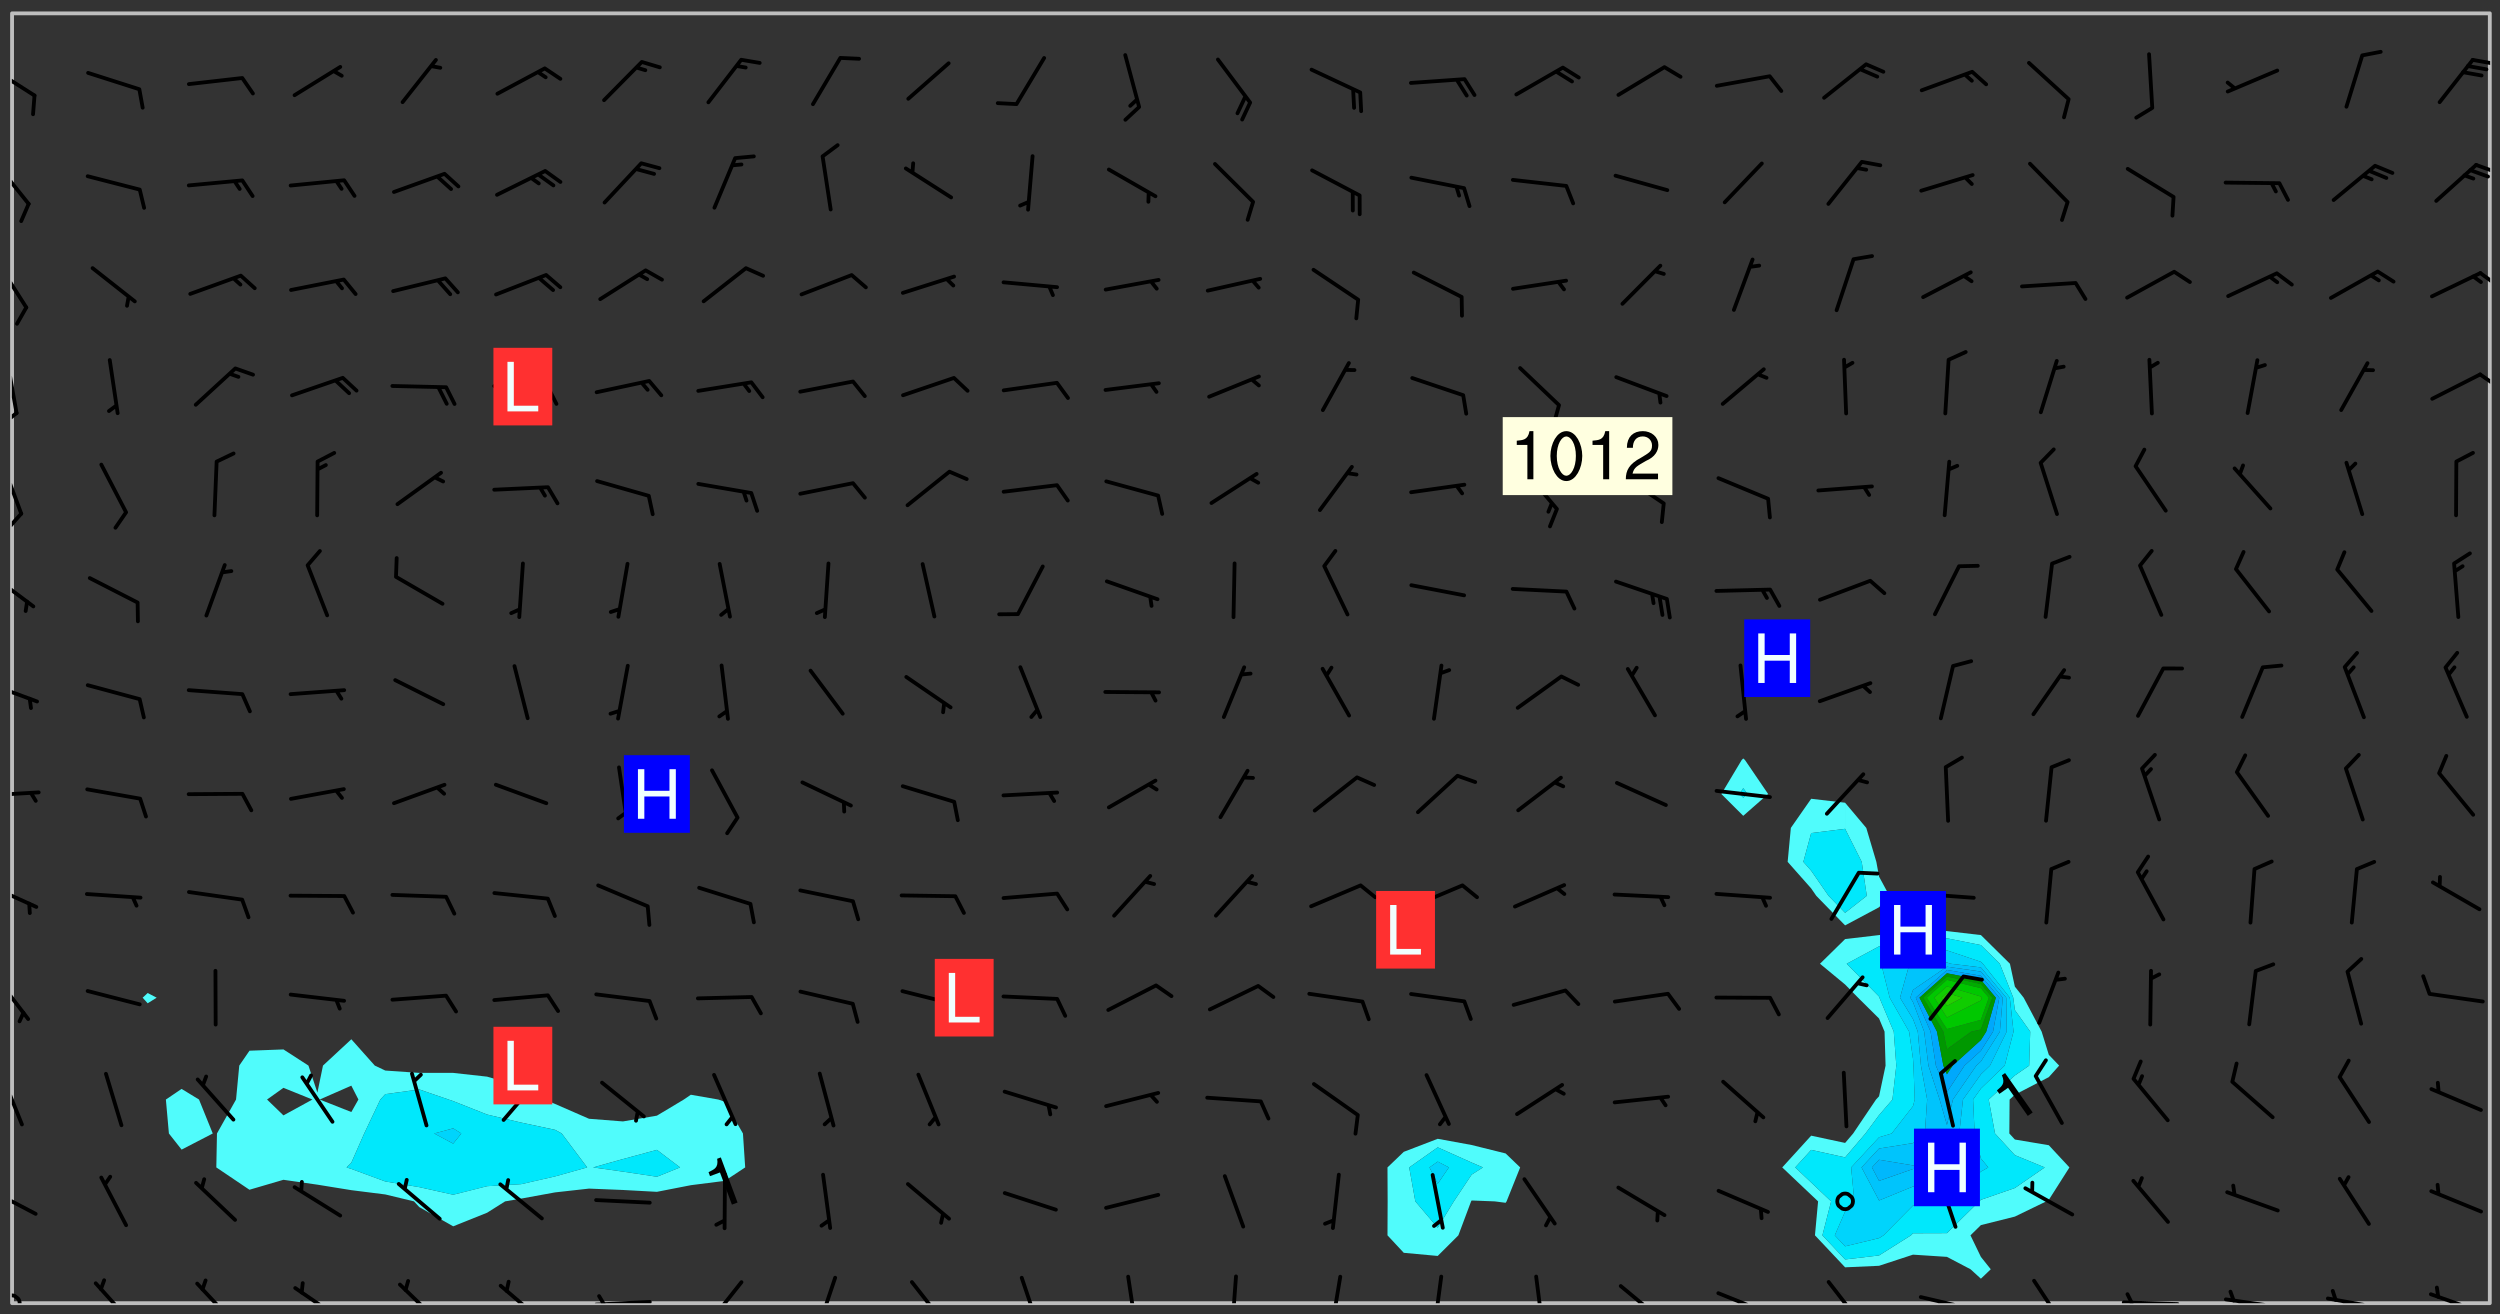 <svg xmlns="http://www.w3.org/2000/svg" role="img" xmlns:xlink="http://www.w3.org/1999/xlink" viewBox="142.45 309.95 326.84 171.84"><rect x="142.45" y="309.95" width="326.84" height="171.84" fill="#333333" stroke="none"/><defs><clipPath id="a"><path d="M144 311.672h1v168.656h-1zm0 0"/></clipPath><clipPath id="b"><path d="M144 311.672h324v168.656H144zm0 0"/></clipPath><clipPath id="c"><path d="M467 311.672h1v168.656h-1zm0 0"/></clipPath><clipPath id="d"><path d="M144 479h2v1.328h-2zm0 0"/></clipPath><clipPath id="e"><path d="M154 477h6v3.328h-6zm0 0"/></clipPath><clipPath id="f"><path d="M167 477h7v3.328h-7zm0 0"/></clipPath><clipPath id="g"><path d="M180 478h8v2.328h-8zm0 0"/></clipPath><clipPath id="h"><path d="M194 477h7v3.328h-7zm0 0"/></clipPath><clipPath id="i"><path d="M207 477h7v3.328h-7zm0 0"/></clipPath><clipPath id="j"><path d="M220 479h8v1.328h-8zm0 0"/></clipPath><clipPath id="k"><path d="M220 479h2v1.328h-2zm0 0"/></clipPath><clipPath id="l"><path d="M234 477h6v3.328h-6zm0 0"/></clipPath><clipPath id="m"><path d="M249 476h3v4.328h-3zm0 0"/></clipPath><clipPath id="n"><path d="M261 477h6v3.328h-6zm0 0"/></clipPath><clipPath id="o"><path d="M275 476h4v4.328h-4zm0 0"/></clipPath><clipPath id="p"><path d="M289 476h3v4.328h-3zm0 0"/></clipPath><clipPath id="q"><path d="M303 476h2v4.328h-2zm0 0"/></clipPath><clipPath id="r"><path d="M316 476h2v4.328h-2zm0 0"/></clipPath><clipPath id="s"><path d="M329 476h3v4.328h-3zm0 0"/></clipPath><clipPath id="t"><path d="M343 476h2v4.328h-2zm0 0"/></clipPath><clipPath id="u"><path d="M354 477h6v3.328h-6zm0 0"/></clipPath><clipPath id="v"><path d="M366 478h8v2.328h-8zm0 0"/></clipPath><clipPath id="w"><path d="M381 477h6v3.328h-6zm0 0"/></clipPath><clipPath id="x"><path d="M393 479h8v1.328h-8zm0 0"/></clipPath><clipPath id="y"><path d="M408 477h5v3.328h-5zm0 0"/></clipPath><clipPath id="z"><path d="M419 479h9v1.328h-9zm0 0"/></clipPath><clipPath id="A"><path d="M420 478h2v2.328h-2zm0 0"/></clipPath><clipPath id="B"><path d="M433 479h8v1.328h-8zm0 0"/></clipPath><clipPath id="C"><path d="M433 478h2v2.328h-2zm0 0"/></clipPath><clipPath id="D"><path d="M446 479h8v1.328h-8zm0 0"/></clipPath><clipPath id="E"><path d="M447 478h2v2.328h-2zm0 0"/></clipPath><clipPath id="F"><path d="M460 478h8v2.328h-8zm0 0"/></clipPath><clipPath id="G"><path d="M144 465h4v4h-4zm0 0"/></clipPath><clipPath id="H"><path d="M144 450h2v8h-2zm0 0"/></clipPath><clipPath id="I"><path d="M144 437h3v7h-3zm0 0"/></clipPath><clipPath id="J"><path d="M144 425h4v4h-4zm0 0"/></clipPath><clipPath id="K"><path d="M144 413h4v2h-4zm0 0"/></clipPath><clipPath id="L"><path d="M144 398h4v4h-4zm0 0"/></clipPath><clipPath id="M"><path d="M144 384h4v6h-4zm0 0"/></clipPath><clipPath id="N"><path d="M144 370h2v8h-2zm0 0"/></clipPath><clipPath id="O"><path d="M144 376h2v4h-2zm0 0"/></clipPath><clipPath id="P"><path d="M144 356h1v9h-1zm0 0"/></clipPath><clipPath id="Q"><path d="M144 363h1v3h-1zm0 0"/></clipPath><clipPath id="R"><path d="M466 358h2v3h-2zm0 0"/></clipPath><clipPath id="S"><path d="M144 343h3v8h-3zm0 0"/></clipPath><clipPath id="T"><path d="M466 345h2v3h-2zm0 0"/></clipPath><clipPath id="U"><path d="M144 330h3v7h-3zm0 0"/></clipPath><clipPath id="V"><path d="M465 331h3v2h-3zm0 0"/></clipPath><clipPath id="W"><path d="M144 318h4v5h-4zm0 0"/></clipPath><clipPath id="X"><path d="M465 317h3v2h-3zm0 0"/></clipPath><g id="Y" clip-path="url(#clip1)"><path fill="#fff" fill-opacity="0" fill-rule="evenodd" d="M0 0h1000v1000H0zm0 0"/><path fill="#d3d3d3" fill-opacity="0" fill-rule="evenodd" d="M162.152 355.867l-.234.293.059.234.117.172.176.234.293.348.113.059.117-.172.059-.234.176-.176.465-.176h.699l.234.293.289.816.059.176.176.23.352.234.699.699.172.176.234.348.234.41.289.582.41.465.23.234.234.176.117.23.176.293.172 1.164v.234l.059.289.059.117.117.117.348.41.117.172.176.176.176.234.117.172.172.352.059.234.234.406.234-.059-.176.176-.059.93h-.582l-.234-.113-.348.113-.117.117-.059.293-.059.176-.117.172-.465.293-.059.234-.059.113v.645l.059.172v.41l.059.059v.406l.059.406.117.176.059.059.23.641-.059.293v.699l-.059.582v.234l-.059.23-.055.352v1.922l.055.117h.426l-.367.117-.023.352.891 1.168 1.742.539 1.34.359v.539l.09.809.535.715 1.52.27.891-.086.09 1.164.535.18 1.16-.18 2.055-.984 1.16-.363 1.879-.176 1.695-.18-.18.719-1.516.086-1.25.09-.805.27-1.074.809.27.719.535.898-.18.625-.266.809.266 1.078.625.898.805.18 1.25-.18-.266.723.098.504.055.293v.172l.059.293v.406l.176.117.352.117h.406l.293-.176.113-.117.059-.117.117-.23.059-.176.352-.465.23-.176.176-.059.176.059.059.176.117.988.055.469.059.172.117.234.176.059.816.059h.289l.117.234.059.406.059.352v1.105l.117.293.117.348.289.699.176.352.582.754.352.176.172.059.469.234.641.465.348.234.293.176.293.055.23.062.816.348.293.176.113.172.352.352.117.176.523.641v.289l.059.352v.348l.059.352.059.289.117.059.172.059h.176l.582.234.176.117.176.289.176.234.113.234.293.23.117.117v.41l.059.055.289.234.234.117.059.117.117.172.059.117.23.234.059.176.234.059.117.059-.117.113-.059.117v.117l-.117.293-.117.289v.582l.176.117.117.059.059.117.117.117.113.059.176.348.059.352.059.406v.176l-.059.176-.117.699v.172l.117.176.293.293h.406l.176.117.117.172.117.293v.234h-.527l-.23-.234h-.234l-.176.059-.059.699.059.348.117.176.176.41.117.23.289.469.176.055h.523l.234.059.758.641.059.293v.234l.059.059.23.348v.352l-.117.172v.293l.293.289.293.176.172.059.293.176.293.117.582.406.289.234.293.176.219.16.016.012.23.176.641.523.176.234.117.176.176.176.113.172v.641l.117.176.469.117.582.117.234.059.23.113.293.117.113.059.586.352.289.172.176.062.176.055.176.059.699.352.289.176.234.055.289.176.234.117.641.406.293.117.172.059.234.059.41.059.23.059.234.117.059.172-.41.176.469.059.059.293.113.234.176.055.234.059.176.059.406.117.641.234.117.172.059.234v.176l-.059.117-.059.406.234.234.117.059.348.117.641.23.176.117.289.117.176.176.234.465.582 1.105.176.176.348.176.176.117.352.117 1.047.523.234.059.465.113.293.059.465.176.758.582.234.234.348.465.176.176.289.234.816.699.293.176.289.289.293.176.293.289.695.641.176.176.293.234.289.234.469.289.641.582.348.234.234.293.348.348.352.465.934.992.348.406.117.176.234.059.113.117.645.176.23.113.234.059.293.176.23.117.934.699.406.406.234.176.406.176.234.117.816.348.348.234.234.117.293.289.23.117.758.352.352.172.23.059.293.117.234.059.871.176h.816l.469.23.172.059.875.699.465.117.293.059.176.059.23.059.469.059.348.059.352.059.406.059h.293l.172.059v.23l.176.176h.293l.348.059.352.059.699.117h.641l.465-.234.293-.176.172-.117.41-.172.289-.176.934-.465.469-.293.523-.293.465-.172.465-.176 1.051-.465.289-.117.41-.117.289-.117.527-.176 1.516-.699.582-.348.289-.059.293-.059.348-.117.875-.23.352-.117h.113l.234-.059.875-.234.234-.059h.812l.352-.059.816-.117.172-.059.352-.055.293-.059.23-.059.816-.176.176-.059h.348l.234-.059.465-.117.758-.172.234-.059h.348l.41-.117.289-.059 1.285-.059h.289l.41-.059.23-.059h.176l.875-.117h.406l.41-.117h.348l.352-.113.871-.059h1.75l1.047.289.41.117.289.117.352.117.289.117 1.051.172.289.059h.293l.293.059.172.059.41.059.172.059.117.059h.117l.117.059.352.059h.113l.41.066 1.922.395 1.926.395 1.52.449 1.695.719 2.145.805 1.605-.719 1.43-.805 1.16-1.078 1.25-.449 3.035-.719 1.875-.359 2.145-1.348 2.234-1.254 2.5-1.258 1.695-.449 1.785-.18 1.16-.27.625.539 1.34-.27.715-.988.984-1.344.445-.18.805-.359 1.875-.539 1.785-.449 1.25-.27 1.16-.09 1.699-.09 1.961-.27 1.25-.09h.539l.625-.09h.891l2.145-.18 2.41-.18 2.59-.09 1.695.18 1.609.09 1.43.359 1.16.719 1.875.988 1.16 1.527.266.715.629.09.355.898.535.539.535 1.527 1.074.359h.535l-.805.535.09 1.707.715 2.695.891.805.895.988.715 1.258 1.785.539 1.52-.18.355 1.344 1.609-.805.98-.539.27.27.316-.215.219-.145.801.449.449-.359h.355l.535-.27.539-.719.535-.27.625-.988 1.16.449.84.371 1.395.617 1.695-.18h1.605l1.785.09.18-1.707.535-1.344.805.27.492.848.402.406-.09.539v.359l.715.449.711-.27h1.43l.359.988.445 1.258.715 1.344 1.25.629 1.695.629.715-.18.18-.539.98-.09.449.359.086 1.258-.266.629-.535.18v.539l.715.984.266.539.984.988.801 1.078-.266.359-.09.898-.625 2.332-.355 2.066-.09 1.793-.18.719-.09.539v1.438l-.98 1.883-.359 1.707-.535.898-.805 1.168-.266.539 2.055 1.254.086.359-.355.539-.09-.18v.809l.09 1.438-.445.715-1.074.094-.266.715.535.898.805.719 1.16.809 1.34.27.445.359-.355.449-1.789-.09-1.25-.449-.715-.719-.625-.09-.176 3.59-.188 1.309h89.359V311.703h-55.27v49.082l.762.125 3.289.543 2.023 2.836v2.754l2.352.332 2.348.332h4.051l-1.379 4.16-2.023.707-2.023.703-.543.344-2.594 1.617-.188.117-2.023-2.078-.73-2.742-2.672-2.078-1.375-3.5-.066-.082-1.957-2.672 2.75-1.418v-49.082H294.422v91.414l.117.031.133.012.074.074.105.047.09.059.086.059.09.059.297.297.059.09.031.117.027.117.016.137-.031.117-.059.09-.059.086-.043.105-.047.102-.027.121v.145l.176.27.148.148.074.086.074.074.043.105.062.09.059.086.043.105.059.09.047.102.043.105.059.086.117.18.074.074.062.086.059.09.043.105.059.09.059.086.062.09.059.09.043.102.117.18.074.074.059.086.074.074.09.059.105.047h.148l.133-.016.133.016.102-.047.074-.074.047-.102-.016-.133v-.148l-.047-.105-.027-.117-.047-.102-.027-.121-.043-.102-.062-.09-.043-.102-.043-.105-.031-.117-.016-.133-.012-.137.086-.059.059-.086.121-.031.043.105.016.133v.117l.059.102.059.09.09.059.148.148.059.09.043.105-.012.102.086.059.105.047.086.059.09.059.074.074-.117.027-.105.047-.086.059-.074.074-.059.09-.062.086-.027.121-.047.102-.043.105-.031.117-.012.133-.016.133v.148l.027.117.047.105.043.102.059.09.074.074.09.059.074.074.09.059.059.09.043.105.047.102.117.031.133.016h.148l.117-.031.105.043.043.105.047.102.027.121L299.5 410l.027.117.031.121.027.117.105.043.102.047.133-.016.148.148.062.086.074.074.07.074.09.062.105.043.102.043.117.031.137.016.117-.031.074-.074.027-.117-.012-.133-.031-.121-.027-.117.043-.105h.117l.09.062.117.027h.148l.133.016h.148l.133.016.133-.016h.148l.133-.016.133-.012.137.012.117-.027.133-.016.191-.059-.059.176-.016.133-.027.121-.016.133-.059.086-.133.016-.105.047-.105.043-.117.031-.117.027-.266.031h-.148l-.133.016-.074.074.059.086.148.148.117.18.074.07.09.062.09.059.086.059.09.059.102.043.105.062.105.043.086.059.105.047.102.043.18.117.059.09-.043.102-.047.105.016.133.223.223.059.09.043.102.031.121.043.102.016.133.031.117.012.137.031.117.148.148.102.043.105.043.117.031.133.016.137.016h.117l.117-.031.09-.059.043-.105.047-.102.043-.105.031-.117.012-.133v-.148l-.012-.133-.016-.133-.031-.117-.043-.105-.047-.105-.043-.102-.043-.105-.016-.133.016-.133.027-.117.031-.117.027-.121.047-.102.09-.059.086-.062.074-.074.09-.059.223-.223.059-.086.074-.074.117-.18.059-.086v-.148l-.074-.074-.102-.047-.105-.043-.102-.043-.059-.09-.047-.105-.027-.117.09-.059.117-.031.102-.043.18-.117.148-.148.012-.133-.012-.105-.09-.059-.133.016h-.148l-.133.016-.133-.016-.121-.031-.086-.059-.074-.074-.059-.09-.062-.086-.117-.18-.059-.086.031-.121.086-.059.121-.031.059-.086v-.121l-.031-.117-.059-.09-.059-.086-.047-.105-.027-.117-.016-.133.059-.09.074-.074.09-.059.117-.18.074-.074.059-.086.148-.148.121-.031.133-.016.133.016.074.074.043.105.016.133-.031.117-.117.031-.133.012-.148.148-.043.105-.047.102-.027.121-.031.117v.148l.031.117.043.105.059.09.074.07.074.074.117.031.121.027.117-.027.133-.016h.117l.09.059.074.074.047.105.059.086.102.047.133.016.105.043.086.059-.012.105-.074.074-.18.117-.059.09-.09.059-.07.074-.074.074-.062.09-.027.117-.016.133.016.133-.016.133v.148l.016.133.027.117.031.121.074.074.09.059.086.059.09.059.117.031v.086l-.102.047-.09.059-.266.031-.117.027h-.148l-.105.043-.102.047-.059.09-.062.234-.012.133-.031.121-.016.133v.293l-.012.133.012.137.016.133.133.016.133.012.121.031.086.059.074.074.047.105.043.102.016.133v.445l-.016.133v.445l.031.266.027.117.016.133.031.117.086.211.031.266v.148l-.031.117-.027.117-.031.121-.027.117-.031.117-.031.121-.012.133-.016.133.09.059.117-.031.102.016.047.105-.031.266v.441l-.043.105-.047.105-.043.102-.043.105-.059.086-.031.121-.043.117-.031.117-.016.133.016.133.059.09.105.047.086.059.059.086-.012.137-.031.117-.043.102v.445l-.016.133v.148l-.031.117-.043.105-.027.117-.047.105-.043.102-.031.121-.027.117-.031.133-.031.117-.027.117-.043.105-.031.117-.031.121-.012.133-.016.133v.297l.027.117v.148l.047.398.027.117.059.09.121.031h.148l.133-.016.059.09v.117l-.059.09-.09.059-.102.043-.105.047-.09.059-.086.059-.137.016-.117-.031-.133-.016-.102.047-.062.086-.012.137-.016.133-.031.117-.027.117-.016.133-.031.121v.297l.016.133.031.117v.148l.012.133v.148l-.027.117-.047.102-.027.121-.031.117-.059.09-.074.074-.102.043-.105.047-.117.027-.121.031-.102-.047.059-.086.105-.047.027-.117.031-.117.027-.121.031-.117v-.148l.016-.133-.031-.117-.043-.105-.105.016-.074.074-.102.043-.09.062-.074.074-.043.102-.016.133-.031.117L304.25 426l-.031.117-.027.117-.031.121-.027.117-.031.117-.043.105-.09.059h-.09l-.117-.031-.031-.086.016-.137-.031-.117v-.148l-.012-.133v-.148l-.062-.234-.027-.121-.043-.102-.047-.105-.059-.086-.059-.09-.043-.105-.062-.086-.148-.148-.07-.074-.105-.047-.105-.043-.102-.043-.297-.297-.09-.074-.086-.059-.105-.043-.09-.062-.086-.059-.105-.043-.09-.059-.086-.062-.074-.07-.105-.047-.086-.059-.105-.043-.09-.062-.102-.043-.105-.043-.086-.059-.105-.047-.105-.043-.102-.047-.09-.059-.102-.043-.105-.043-.09-.062-.117-.027-.133-.016-.133.016H299.75l-.133.016-.117-.031-.09-.059-.074-.074-.09-.059-.102-.047h-.148l-.121-.027-.102-.043-.074-.074-.117-.18-.09-.059-.102-.043-.09-.062-.105-.043-.09-.059-.086-.059-.105-.047-.059-.086-.059-.09-.043-.105-.047-.102-.074-.074-.086-.059-.074-.074-.09-.059-.223-.223-.043-.105-.031-.266.105-.043h.145l.105.043.074.074.09.059.086.059.105.047.09.059.148.148.07.074.148.148.062.086.074.074.086.059.074.074.09.062.09.059.086.059.27.176.102.047.105.043.102.043.047-.074.059-.086.074-.074.07-.074.105.043.074.074.059.09.043.102.047.105.043.105.121.027.117-.027.074-.09.043-.105.059-.09.074-.074.105-.043.117-.027.133.012.09.059.148.148.059.09.043.105.047.102.043.105.043.102.105.047.105.043.133.016.086-.059.059-.09.074-.074.105-.043.117.027.105.047.102.043.105.043.102.047.18.117v.117l-.016.133.016.133.016.137.059.086.102.047.121.027.117.031h.148l.117-.031.059-.09.18-.117.059-.09.074-.074.059-.086.117-.18.18-.117.117.031.09.059.043.074-.016.133v.117l.09.059h.148l.133-.016.133-.012.266-.031.105-.043.117-.031.121-.027.074-.074.07-.074.062-.09-.016-.105-.047-.102-.102-.043-.105-.016-.117.027-.266.031h-.148l-.074-.074-.09-.059-.117-.031-.117-.027-.133-.016h-.148l-.133.016h-.297l-.105-.047-.148-.148-.043-.102-.059-.09.223-.223.086-.059.105-.043.117-.031.133-.016.133.016.137.016.102.043.133-.012.09-.062.102-.043.062-.09-.047-.102-.09-.059-.117-.031-.102-.043-.059-.09-.062-.09v-.117l.016-.133.105-.047.074-.07v-.121l-.09-.059-.031-.117.09-.059.074-.074.043-.105.059-.09.047-.102.016-.133v-.148l-.047-.105-.043-.102-.09-.059-.133-.016-.102-.043-.137-.016-.117-.031h-.445l-.133-.016-.133-.012-.133-.016-.117-.031h-.148l-.133-.016-.133-.012-.266-.031-.121-.043-.086-.059-.074-.074v-.148l.012-.133.105-.047.102-.043.133-.016h.152l.133-.016h.293l.121.031.102.043.09.059.234.062.121-.047.09-.059.102-.043.133-.016.105.043.102.047.133.012.121-.027h.145l.121-.031.117-.027.105-.047.074-.074.086-.059.148-.148.059-.086.047-.105.027-.117.016-.105-.102-.043-.09-.059-.117-.031-.105-.043-.09-.062-.074-.086-.074-.074-.102-.043-.105-.047-.102-.043-.059-.09-.047-.102-.086-.211-.062-.086-.059-.09-.074-.074-.086-.059h-.27l-.117.031-.09.059-.102.043-.133.016-.105-.016-.027-.117-.062-.09-.117-.031-.102-.043-.148-.148-.031-.117-.016-.105.074-.074.18-.117.117-.027.117-.031.137.016.102.043.105.043.102.047.105.043.117.031.133.016.117.027.133.016.105-.016.09-.059-.074-.074-.105-.043-.074-.074-.074-.09-.148-.148-.086-.059-.09-.059-.074-.074-.09-.059-.102-.047-.121-.027-.102-.047-.105-.043-.117-.031-.102-.043-.121-.031h-.148l-.117.031-.105.043-.086.062-.18.117-.086.059-.09.059-.105.047-.086.059-.105.043-.102.043-.105.047-.074.074-.059.09-.059.086-.047.105-.059.086-.074.074-.133-.012-.117-.031h-.117l-.074.074-.09.059-.074.074-.09.059-.086.059-.105.047-.102.043-.137.016-.102-.043-.148-.148-.105-.047h-.086l-.105.047-.102.043-.121.031-.117-.031-.074-.074v-.117l.031-.121.074-.07.059-.09.074-.074.117-.031.105-.043h.293l.133-.016.137-.016.102-.043.09-.059.102-.047.09-.059.133-.012.09.059.133.012.09-.059.086-.059.105-.043.09-.059.086-.062.09-.059.148-.148.059-.086.059-.09.105-.043.133-.016.117.027.121.031.059-.059.059-.09.031-.266.027-.117.105.012.133.016.102-.043.09-.059.059-.09.074-.074.059-.09.047-.102.012-.133-.012-.133-.047-.105-.148-.148-.059-.09-.059-.086-.043-.105v-.445l.016-.133v-.148l.012-.133-.059-.059-.09.059-.102-.043-.18-.117-.086-.059-.062-.09-.059-.09-.074-.074-.086-.059-.121.031-.102.012-.105.047-.086.059-.105.043-.148.148-.09.059-.086.059-.09.062-.105.043-.133.016v-.121l.105-.043.117-.031.074-.07.043-.105v-.148l-.027-.117-.148-.148-.133-.016h-.148l-.117.031-.105.043-.102.043-.09.062-.117.027-.074-.074.012-.133-.043-.102-.043-.105-.09-.059-.117.027-.121.031-.117.031-.102.043-.121.031-.102.043-.105.043-.09.059-.102.016v-.117l.016-.133-.059-.09-.074.043-.148.148-.059.09-.074.074-.047.105-.043.102-.074.074-.059.09-.074.074-.059.086-.074.074-.09.062-.074.07-.074.074-.102.016-.133.016-.105-.043v-.121l.148-.148.043-.102.059-.09.047-.102.043-.105.059-.09.031-.117.043-.102.031-.121.027-.117.047-.105.043-.102.043-.105.074-.07.09-.062.09-.059.102-.043h.297l.266-.031.105-.043-.074-.074-.117-.031-.105-.043-.09-.059-.102-.047-.09-.059-.102-.043-.105-.043-.09-.062-.086-.059-.105-.043-.102-.043-.121-.031-.117-.031-.102-.043L297.5 410.25l-.102-.043-.09-.059-.043-.105-.016-.133.102-.043.133-.016.137.016.133-.016.102-.043.059-.09.016-.105-.09-.059-.074-.074-.102-.043-.09-.059-.148-.148-.043-.105-.016-.133v-.293l-.059-.09-.09-.059-.074-.074-.043-.105-.031-.117-.059-.09-.074-.074-.117-.027-.074-.074-.09-.059-.09-.062-.086-.059-.074-.074-.059-.086-.047-.105-.086-.059-.148-.148-.195-.059-.133.016-.102.043-.074.074-.047.102-.043.105-.059.09-.059.086-.297.297-.09.059h-.086l-.062-.086-.043-.105.031-.117.059-.09.027-.117-.012-.133-.09-.062-.105.047-.117.027-.117.031-.27.176-.102.047-.117.027-.105.047-.09.059-.102.043-.059-.086-.047-.105.016-.133.047-.105.07-.074.074-.07.059-.09v-.148l-.043-.105h-.238l-.102.047-.031.117-.027.117-.031.121-.074.043-.133.016-.074-.047-.043-.102-.043-.105-.047-.102-.043-.105-.121.031-.102.043-.133.016-.117.031-.105.043-.09.059-.102.047-.121.027-.133.016-.102-.043-.059-.09-.047-.105-.043-.102-.043-.105v-.117l.059-.09.086-.059.18-.117.102-.047.105-.043.105-.059.102-.043.09-.062.102-.043.105-.059.102-.047.09-.059.105-.043.102-.043.09-.062.102-.043.137-.016.117.031.102.043.121.031.102.043.105.047.102.043.105.043.102.047.105.043.102.043.105.047.086.059.105.043.117.031.105.043.102.047.09.059.105.043.102.043.105.047.117.027.102.047.121.027h.148l.086-.059.016-.102.059-.09-.027-.117-.074-.074-.117-.18-.074-.074-.09-.074-.18-.117-.086-.059-.105-.043-.102-.047-.27-.176-.059-.09-.074-.074-.059-.09-.043-.102-.031-.117-.016-.137v-.562l-.012-.133-.016-.133-.031-.117-.016-.133-.012-.133-.031-.121-.223-.223-.059-.086-.016-.105.031-.117.133-.016v-91.414H172.992v1.453l-.059.234-.352 1.051-.172.523-.117.348-.176.41-.117.172-.234.293-.23.059h-.352l-.117.059-.23.406v.293l.117.176.23.23.117.234.641.758.293.465.176.234.23.352.234.348.641.816.176.465.172.41.117.695.176.469.117 1.398.059.465v.875l.117 1.047v4.781l-.059.465-.352 1.281-.176.523-.113.41-.352.93L172.934 336l-.234.582-.117.176-.172.348-.176.406-.352.816-.059.293-.113.293-.117.289-.059.176-.117.875-.059.406-.059.117-.059.176-.059.172-.23.527-.117.172v.234l-.117.234-.059.172-.176.586v.289l-.059.176v.293l-.059.113-.059.527v.172l-.055.234v2.621l-.176.816-.117.176-.176.234-.117.172-.113.234-.586.934-.23.289-.293.465-.176.234-.289.352-.352.699-.113.23-.176.41-.176.23-.406.527-.816.699-.293.172-.289.234-.176.117-.176.176-.523.406-.527.176-.172.176-.234.055-.641.176h-.758m12.211 31.023l-1.074.449.359.895 1.25-.715.445-.539-.98-.09"/><path fill="#d3d3d3" fill-opacity="0" fill-rule="evenodd" d="M201.508 416.598h-.895l.449.629.98.359.805-.09.445-.988-.176.09-.715-.355-.895.355m154.621 59.07l-.059-.523v-.293l.113-.293.059-.23.469-.469h.113l.117-.113.117-.059h.176l.234-.059h.348l.234.059.117.059.23.172.059.176.117.582v.293l-.117.176-.172.289-.176.176-.527.523-.23.234-.117.059h-.176l-.117-.059-.406-.293-.176-.117-.117-.059-.059-.113-.055-.117m6.641-10.957l-.059-.172v-1.109l.059-.172.176-.059.172-.059h.176l.234-.059.117.059.059.699-.059.172-.117.176-.117.059-.234.523-.113.059h-.234l-.059-.117m9.613-14.391l-.117-.176v-.699l.293-.875.117-.172.176-.352.113-.23.117-.293.352-.758.117-.23.172-.234h.176l.117-.059h.641l.117.059.234.234.172.113.352.293.117.117.113.176v.113l.117.059.117.117v.699l-.059.176v.23l-.059.176-.348 1.051-.117.23-.117.234-.117.059-.23.234-.641.289h-.875l-.41-.117-.641-.465"/><path fill="none" stroke="#bebebe" stroke-linecap="round" stroke-linejoin="round" stroke-miterlimit="10" stroke-width=".5" d="M467.957 311.695H144.027v168.625h323.93v-168.625"/><g clip-path="url(#a)"><path fill="#fff" fill-opacity="0" fill-rule="evenodd" d="M144 475.891v4.438h.004H144V311.672h.004H144v164.219"/></g><g clip-path="url(#b)"><path fill="#fff" fill-opacity="0" fill-rule="evenodd" d="M144.004 480.328V311.672h17.75v128.102l-.656.609.656.734 1.18-.734-1.18-.609V311.672h4.438v140.637l-2.055 1.391.395 4.438 1.66 2.109 4.074-2.109-1.797-4.438-2.277-1.391V311.672h22.191V445.82l-3.707 3.441-.73 3.539-1.168-3.539-3.27-2.113-4.441.168-1.336 1.945-.422 4.438-2.492 4.438-.086 4.438 4.336 2.922 4.441-1.301 4.438.637 4.438.719 4.438.559 3.754.906.688.746 4.438 2.516 4.438-1.781 2.348-1.48 2.09-.363 4.441-.812 4.438-.496 4.438.18 4.438.242 4.438-.867 4.441-.566 2.664-1.758-.293-4.438-2.371-4.145-.855-.293-3.586-.625-.918.625-3.52 2.109-4.438.754-4.438-.348-4.438-1.938-1.375-.578-3.066-1.68-4.438-1.309-4.438-.492h-4.438l-4.441-.309-1.371-.648-3.066-3.441V311.672h142.027v147.16l-4.438 1.703-2.129 2.039.02 4.441-.02 4.438 2.129 2.285 4.438.41 2.703-2.695 1.66-4.438.074-.117 3.027.117 1.414.184.125-.184 1.777-4.441-1.902-1.828-4.441-1.102-4.438-.812V311.672h39.945v97.434l-.207.211-2.656 4.438 2.863 2.855 3.254-2.855-3.023-4.438-.23-.211v-97.434h8.879v102.711l-2.656 3.809-.418 4.438 3.074 3.469.672.973 3.766 3.863 4.438-2.371 1.359-1.492-1.359-2.516-.352-1.926-1.316-4.438-2.77-3.293-4.438-.516V311.672h17.75v120.004l-4.438.027-4.438.496-4.438.523-3.285 3.223 3.285 2.719 1.691 1.719 2.746 2.723.719 1.715.133 4.441-.852 4.012-.395.426-2.992 4.438-1.051 1.234-4.438-.949-3.781 4.152 3.781 3.582.906.859-.41 4.438 3.941 4.184 4.438-.199 4.438-1.457 4.438.289 3.086 1.621 1.355 1.234 1.289-1.234-1.289-1.617-1.363-2.82 1.363-1.336 4.438-1.113 4.102-1.988.336-.195L413 462.574l-2.699-2.902-4.438-.746-.723-.789.035-4.438.688-.633 4.438-2.297 1.352-1.508-1.352-1.41-.938-3.031-2.348-4.438-1.152-1.445-.645-2.992-3.793-3.746-4.441-.523v-120.004h71.012v168.656H144.004"/></g><path fill="#50fcfc" fill-rule="evenodd" d="M161.754 441.117l-.656-.734.656-.609 1.18.609-1.18.734m2.777 17.02l-.395-4.438 2.055-1.391 2.277 1.391 1.797 4.438-4.074 2.109-1.66-2.109m10.535 7.359l-4.336-2.922.086-4.438 2.492-4.438.422-4.438 1.336-1.945 4.441-.168v5.02l-2.145 1.531 2.145 2.074 3.785-2.074-3.785-1.531v-5.02l3.27 2.113 1.168 3.539.73-3.539 3.707-3.441v6.066l-4.137 1.812 4.137 1.637.926-1.637-.926-1.812v-6.066l3.066 3.441 1.371.648 4.441.309v2.16l-4.441.617-.648.703-2.105 4.438-1.684 3.82-.625.617.625.199 4.438 1.637 4.441.742 4.438.992 4.438-1.117 4.438-.262 4.441-1.016 4.199-1.176-3.328-4.438-.871-.477-4.441-.949-4.438-1.047-4.438-1.758-.613-.207-3.824-1.32v-2.16h4.438l4.438.492 4.438 1.309 3.066 1.68 1.375.578 4.438 1.938 4.438.348 4.438-.754v4.469l-4.438 1.203-3.902 1.094 3.902.551 4.438.668 3.031-1.219-3.031-2.297v-4.469l3.52-2.109.918-.625 3.586.625.855.293 2.371 4.145.293 4.438-2.664 1.758-4.441.566-4.438.867-4.438-.242-4.438-.18-4.438.496-4.441.812-2.09.363-2.348 1.48-4.438 1.781-4.438-2.516-.688-.746-3.754-.906-4.438-.559-4.438-.719-4.438-.637-4.441 1.301"/><path fill="#fff" fill-opacity="0" fill-rule="evenodd" d="M179.508 452.168l-2.145 1.531 2.145 2.074 3.785-2.074-3.785-1.531m8.875-.281l-4.137 1.812 4.137 1.637.926-1.637-.926-1.812"/><path fill="#00e8fc" fill-rule="evenodd" d="M188.383 462.773l-.625-.199.625-.617 1.684-3.82 2.105-4.438.648-.703 4.441-.617 3.824 1.32.613.207v3.559l-2.484.672 2.484 1.328 1.062-1.328-1.062-.672v-3.559l4.438 1.758 4.438 1.047 4.441.949.871.477 3.328 4.438-4.199 1.176-4.441 1.016-4.438.262-4.438 1.117-4.438-.992-4.441-.742-4.438-1.637"/><path fill="#00d4fc" fill-rule="evenodd" d="M201.699 459.465l-2.484-1.328 2.484-.672 1.062.672-1.062 1.328"/><path fill="#00e8fc" fill-rule="evenodd" d="M223.891 463.125l-3.902-.551 3.902-1.094 4.438-1.203 3.031 2.297-3.031 1.219-4.438-.668"/><path fill="#50fcfc" fill-rule="evenodd" d="M325.973 473.738l-2.129-2.285.02-4.438-.02-4.441 2.129-2.039 4.438-1.703v1.117l-3.727 2.625.801 4.441 2.926 3.445 2.105-3.445 2.332-3.5 1.473-.941-1.473-.637-4.438-1.988v-1.117l4.438.812 4.441 1.102 1.902 1.828-1.777 4.441-.125.184-1.414-.184-3.027-.117-.074.117-1.66 4.438-2.703 2.695-4.438-.41"/><path fill="#00e8fc" fill-rule="evenodd" d="M327.484 467.016l-.801-4.441 3.727-2.625v1.863l-1.078.762 1.078 2.137 1.461-2.137-1.461-.762v-1.863l4.438 1.988 1.473.637-1.473.941-2.332 3.5-2.105 3.445-2.926-3.445"/><path fill="#00d4fc" fill-rule="evenodd" d="M330.41 464.711l-1.078-2.137 1.078-.762 1.461.762-1.461 2.137"/><path fill="#50fcfc" fill-rule="evenodd" d="M370.355 416.609l-2.863-2.855 2.656-4.438.207-.211v3.879l-.48.77.48.48.547-.48-.547-.77v-3.879l.23.211 3.023 4.438-3.254 2.855"/><path fill="#00e8fc" fill-rule="evenodd" d="M370.355 414.234l-.48-.48.48-.77.547.77-.547.48"/><path fill="#50fcfc" fill-rule="evenodd" d="M379.234 466.156l-3.781-3.582 3.781-4.152 4.438.949 1.051-1.234 2.992-4.438.395-.426.852-4.012-.133-4.441-.719-1.715-2.746-2.723-1.691-1.719-3.285-2.719 3.285-3.223 4.438-.523 4.438-.496 4.438-.027v.945l-4.438.016-4.438 1.035-4.23 2.273 4.23 4.293.043.145 1.879 4.438.332 4.441-.504 4.438-1.75 2.035-1.777 2.402-2.66 3.125-4.438-.977-2.086 2.289 2.086 1.973 2.609 2.469-1.141 4.438 2.969 3.152 4.438-.523 4.176-2.629.262-.27 4.438-.016 4.215-4.152.227-.207 4.438-1.539 3.906-2.695-3.906-1.605-2.594-2.832-.824-4.438 3.418-3.145 1.871-1.293.137-4.441-2.008-2.824-.211-1.613-1.762-4.438-2.465-2.438-4.441-.887v-.945l4.441.523 3.793 3.746.645 2.992 1.152 1.445 2.348 4.438.938 3.031 1.352 1.41-1.352 1.508-4.438 2.297-.688.633-.035 4.438.723.789 4.438.746L413 462.574l-2.699 4.246-.336.195-4.102 1.988-4.438 1.113-1.363 1.336 1.363 2.82 1.289 1.617-1.289 1.234-1.355-1.234-3.086-1.621-4.438-.289-4.438 1.457-4.438.199-3.941-4.184.41-4.438-.906-.859m0-40.059l-3.074-3.469.418-4.438 2.656-3.809 4.438.516v3.41l-4.438.555-1.023 3.766 1.023 1.156 2.273 3.285 2.164 2.219 2.836-2.219-.664-4.441-2.172-4.32v-3.41l2.77 3.293 1.316 4.438.352 1.926 1.359 2.516-1.359 1.492-4.438 2.371-3.766-3.863-.672-.973"/><path fill="#00e8fc" fill-rule="evenodd" d="M379.234 464.547l-2.086-1.973 2.086-2.289 4.438.977 2.66-3.125 1.777-2.402 1.75-2.035.504-4.438-.332-4.441-1.879-4.438-.043-.145-4.23-4.293 4.23-2.273 4.438-1.035v1.559l-4.16 1.75 1.113 4.438 2.539 4.438.508 3.539.062.902.164 4.438-.227.863-2.789 3.574-1.648.496-3.648 3.941.418 4.441-1.207 1.324-1.352 3.113 1.352 1.434 4.438-1.07.582-.363 3.855-3.895 4.438-.383.168-.16 4.273-3.898.965-.543-.965-1.172-.82-3.266-.203-4.438 1.023-1.438 3.109-3 1.156-4.441-.492-4.438-3.52-4.438-.254-.25-4.441-1.496-4.438-.004v-1.559l4.438-.016 4.441.887 2.465 2.438 1.762 4.438.211 1.613 2.008 2.824-.137 4.441-1.871 1.293-3.418 3.145.824 4.438 2.594 2.832 3.906 1.605-3.906 2.695-4.438 1.539-.227.207-4.215 4.152-4.438.016-.262.27-4.176 2.629-4.438.523-2.969-3.152 1.141-4.438-2.609-2.469m0-40.762l-1.023-1.156 1.023-3.766 4.438-.555 2.172 4.32.664 4.441-2.836 2.219-2.164-2.219-2.273-3.285"/><path fill="#00d4fc" fill-rule="evenodd" d="M383.672 472.887l-1.352-1.434 1.352-3.113 1.207-1.324-.418-4.441 3.648-3.941 1.648-.496 2.789-3.574.227-.863-.164-4.438-.062-.902-.508-3.539-2.539-4.438-1.113-4.438 4.16-1.75v1.559l-.453.191-1.246 4.438 1.699 2.789.625 1.648.414 4.441.812 4.438-.301 4.438-1.551 1.258-4.438.707-2.289 2.473 2.289 4.32 4.438-1.824 4.438-.344 2.285-2.152-.672-4.438.484-4.438 2.344-3.293 1.188-1.145 2.184-4.441-.055-4.438-3.316-3.957-3.969-.48-.473-.168-4.438-.023v-1.559l4.438.004 4.441 1.496.254.25 3.52 4.438.492 4.438-1.156 4.441-3.109 3-1.023 1.438.203 4.438.82 3.266.965 1.172-.965.543-4.273 3.898-.168.16-4.438.383-3.855 3.895-.582.363-4.438 1.07"/><path fill="#00c4fc" fill-rule="evenodd" d="M388.109 466.895l-2.289-4.32 2.289-2.473v1.469l-.93 1.004.93 1.758 4.438-1.551 2.137-.207-2.137-.262-4.438-.742v-1.469l4.438-.707 1.551-1.258.301-4.438-.812-4.438-.414-4.441-.625-1.648-1.699-2.789 1.246-4.438.453-.191 4.438.023v.555l-4.438 3.035-.352 1.016.352.578 1.461 3.859.555 4.441 1.465 4.438.957 3.324.781-3.324 3.066-4.438.594-.539 2.48-3.902.379-4.438-2.859-3.414-4.441-.637v-.555l.473.168 3.969.48 3.316 3.957.055 4.438-2.184 4.441-1.188 1.145-2.344 3.293-.484 4.438.672 4.438-2.285 2.152-4.438.344-4.438 1.824"/><path fill="#00b8fc" fill-rule="evenodd" d="M388.109 464.332l-.93-1.758.93-1.004 4.438.742 2.137.262-2.137.207-4.438 1.551m4.438-23.371l-.352-.578.352-1.016 4.438-3.035v.43l-4.078 3.621 1.941 4.438.691 4.441 1.445 3.477 2.301-3.477 2.141-1.941 1.586-2.5.82-4.438-2.406-2.867-4.441-.754v-.43l4.441.637 2.859 3.414-.379 4.438-2.48 3.902-.594.539-3.066 4.438-.781 3.324-.957-3.324-1.465-4.438-.555-4.441-1.461-3.859"/><path fill="#00a8fc" fill-rule="evenodd" d="M394.848 444.82l-1.941-4.438 4.078-3.621v.43l-3.594 3.191 2.293 4.438.832 4.441.469 1.133.75-1.133 3.691-3.344.695-1.098 1.254-4.438-1.949-2.324-4.441-.867v-.43l4.441.754 2.406 2.867-.82 4.438-1.586 2.5-2.141 1.941-2.301 3.477-1.445-3.477-.691-4.441"/><path fill="#009800" fill-rule="evenodd" d="M395.684 444.82l-2.293-4.438 3.594-3.191v.43l-3.109 2.762 2.648 4.438.461 2.301 3.18-2.301 1.262-.277 1.492-4.16-1.492-1.781-4.441-.98v-.43l4.441.867 1.949 2.324-1.254 4.438-.695 1.098-3.691 3.344-.75 1.133-.469-1.133-.832-4.441"/><path fill="#00ac00" fill-rule="evenodd" d="M396.523 444.82l-2.648-4.438 3.109-2.762v.43l-2.625 2.332 2.625 4.102 4.441-1.211 1.035-2.891-1.035-1.238-4.441-1.094v-.43l4.441.98 1.492 1.781-1.492 4.16-1.262.277-3.18 2.301-.461-2.301"/><path fill="#00c800" fill-rule="evenodd" d="M396.984 444.484l-2.625-4.102 2.625-2.332v.859l-1.656 1.473 1.656 2.59 4.441-2.238.125-.352-.125-.148-4.441-1.324v-.859l4.441 1.094 1.035 1.238-1.035 2.891-4.441 1.211"/><path fill="#10cc00" fill-rule="evenodd" d="M396.984 442.973l-1.656-2.59 1.656-1.473v.863l-.688.609.688 1.074 2.008-1.074-2.008-.609v-.863l4.441 1.324.125.148-.125.352-4.441 2.238"/><path fill="#24d000" fill-rule="evenodd" d="M396.984 441.457l-.688-1.074.688-.609 2.008.609-2.008 1.074"/><g clip-path="url(#c)"><path fill="#fff" fill-opacity="0" fill-rule="evenodd" d="M467.996 480.328H468V311.672h-.004H468v168.656h-.004"/></g><path fill="#fff" fill-opacity="0" fill-rule="evenodd" d="M405.961 459.191l4.785-3.352-5.711-8.16-4.785 3.352 5.711 8.16"/><path fill-rule="evenodd" d="M404.168 450.523l.418-.289 3.609 5.156-.645.449-2.574-3.676-1.137.797-.32-.457.422-.375.176-.188.137-.207.086-.23.02-.273-.051-.32-.141-.387"/><path fill="#fff" fill-opacity="0" fill-rule="evenodd" d="M235.754 470.281l5.477-2.031-3.461-9.34-5.48 2.031 3.465 9.34"/><path fill-rule="evenodd" d="M236.207 461.445l.48-.18 2.188 5.902-.738.273-1.562-4.207-1.301.48-.191-.52.5-.258.219-.137.184-.164.141-.203.09-.258.031-.324-.039-.406"/><g clip-path="url(#d)"><path fill="none" stroke="#000" stroke-linecap="round" stroke-linejoin="round" stroke-miterlimit="10" stroke-width=".5" d="M145.023 480.328l-.02-.199-.059-.191-.094-.176-.461-.379-.191-.059-.199-.02-.199.02-.191.059-.461.379-.094.176-.059.191-.02.199.02.199.059.191.094.18.461.375.191.059.199.02.199-.02.191-.059.461-.375.094-.18.059-.191.02-.199"/></g><g clip-path="url(#e)"><path fill="none" stroke="#000" stroke-linecap="round" stroke-linejoin="round" stroke-miterlimit="10" stroke-width=".5" d="M154.965 477.719l4.699 5.223"/></g><path fill="none" stroke="#000" stroke-linecap="round" stroke-linejoin="round" stroke-miterlimit="10" stroke-width=".5" d="M155.648 478.477l.418-1.152"/><g clip-path="url(#f)"><path fill="none" stroke="#000" stroke-linecap="round" stroke-linejoin="round" stroke-miterlimit="10" stroke-width=".5" d="M168.23 477.762l4.797 5.133"/></g><path fill="none" stroke="#000" stroke-linecap="round" stroke-linejoin="round" stroke-miterlimit="10" stroke-width=".5" d="M168.93 478.508l.398-1.16"/><g clip-path="url(#g)"><path fill="none" stroke="#000" stroke-linecap="round" stroke-linejoin="round" stroke-miterlimit="10" stroke-width=".5" d="M181.047 478.344l5.797 3.973"/></g><path fill="none" stroke="#000" stroke-linecap="round" stroke-linejoin="round" stroke-miterlimit="10" stroke-width=".5" d="M181.891 478.922l.137-1.223"/><g clip-path="url(#h)"><path fill="none" stroke="#000" stroke-linecap="round" stroke-linejoin="round" stroke-miterlimit="10" stroke-width=".5" d="M194.734 477.887l5.051 4.887"/></g><path fill="none" stroke="#000" stroke-linecap="round" stroke-linejoin="round" stroke-miterlimit="10" stroke-width=".5" d="M195.469 478.598l.34-1.18"/><g clip-path="url(#i)"><path fill="none" stroke="#000" stroke-linecap="round" stroke-linejoin="round" stroke-miterlimit="10" stroke-width=".5" d="M207.906 478.043l5.336 4.57"/></g><path fill="none" stroke="#000" stroke-linecap="round" stroke-linejoin="round" stroke-miterlimit="10" stroke-width=".5" d="M208.684 478.707l.266-1.195"/><g clip-path="url(#j)"><path fill="none" stroke="#000" stroke-linecap="round" stroke-linejoin="round" stroke-miterlimit="10" stroke-width=".5" d="M220.383 480.5l7.016-.344"/></g><g clip-path="url(#k)"><path fill="none" stroke="#000" stroke-linecap="round" stroke-linejoin="round" stroke-miterlimit="10" stroke-width=".5" d="M221.402 480.449l-.629-1.051"/></g><g clip-path="url(#l)"><path fill="none" stroke="#000" stroke-linecap="round" stroke-linejoin="round" stroke-miterlimit="10" stroke-width=".5" d="M235.023 483.082l4.363-5.508"/></g><g clip-path="url(#m)"><path fill="none" stroke="#000" stroke-linecap="round" stroke-linejoin="round" stroke-miterlimit="10" stroke-width=".5" d="M249.402 483.66l2.234-6.664"/></g><g clip-path="url(#n)"><path fill="none" stroke="#000" stroke-linecap="round" stroke-linejoin="round" stroke-miterlimit="10" stroke-width=".5" d="M266.004 483.094l-4.336-5.531"/></g><g clip-path="url(#o)"><path fill="none" stroke="#000" stroke-linecap="round" stroke-linejoin="round" stroke-miterlimit="10" stroke-width=".5" d="M278.273 483.656L276.027 477"/></g><g clip-path="url(#p)"><path fill="none" stroke="#000" stroke-linecap="round" stroke-linejoin="round" stroke-miterlimit="10" stroke-width=".5" d="M290.988 483.805l-1.047-6.949"/></g><g clip-path="url(#q)"><path fill="none" stroke="#000" stroke-linecap="round" stroke-linejoin="round" stroke-miterlimit="10" stroke-width=".5" d="M303.52 483.832l.52-7.008"/></g><g clip-path="url(#r)"><path fill="none" stroke="#000" stroke-linecap="round" stroke-linejoin="round" stroke-miterlimit="10" stroke-width=".5" d="M316.52 483.797l1.152-6.934"/></g><g clip-path="url(#s)"><path fill="none" stroke="#000" stroke-linecap="round" stroke-linejoin="round" stroke-miterlimit="10" stroke-width=".5" d="M329.945 483.812l.93-6.965"/></g><g clip-path="url(#t)"><path fill="none" stroke="#000" stroke-linecap="round" stroke-linejoin="round" stroke-miterlimit="10" stroke-width=".5" d="M344.172 483.812l-.891-6.969"/></g><g clip-path="url(#u)"><path fill="none" stroke="#000" stroke-linecap="round" stroke-linejoin="round" stroke-miterlimit="10" stroke-width=".5" d="M359.742 482.574l-5.402-4.492"/></g><g clip-path="url(#v)"><path fill="none" stroke="#000" stroke-linecap="round" stroke-linejoin="round" stroke-miterlimit="10" stroke-width=".5" d="M373.617 481.641l-6.52-2.625"/></g><g clip-path="url(#w)"><path fill="none" stroke="#000" stroke-linecap="round" stroke-linejoin="round" stroke-miterlimit="10" stroke-width=".5" d="M385.824 483.105l-4.305-5.555"/></g><g clip-path="url(#x)"><path fill="none" stroke="#000" stroke-linecap="round" stroke-linejoin="round" stroke-miterlimit="10" stroke-width=".5" d="M393.566 479.523l6.84 1.609"/></g><g clip-path="url(#y)"><path fill="none" stroke="#000" stroke-linecap="round" stroke-linejoin="round" stroke-miterlimit="10" stroke-width=".5" d="M412.23 483.266l-3.855-5.875"/></g><g clip-path="url(#z)"><path fill="none" stroke="#000" stroke-linecap="round" stroke-linejoin="round" stroke-miterlimit="10" stroke-width=".5" d="M420.105 480.215l7.023.227"/></g><g clip-path="url(#A)"><path fill="none" stroke="#000" stroke-linecap="round" stroke-linejoin="round" stroke-miterlimit="10" stroke-width=".5" d="M421.125 480.246l-.539-1.098"/></g><g clip-path="url(#B)"><path fill="none" stroke="#000" stroke-linecap="round" stroke-linejoin="round" stroke-miterlimit="10" stroke-width=".5" d="M433.453 479.824l6.957 1.008"/></g><g clip-path="url(#C)"><path fill="none" stroke="#000" stroke-linecap="round" stroke-linejoin="round" stroke-miterlimit="10" stroke-width=".5" d="M434.465 479.973l-.414-1.156"/></g><g clip-path="url(#D)"><path fill="none" stroke="#000" stroke-linecap="round" stroke-linejoin="round" stroke-miterlimit="10" stroke-width=".5" d="M446.789 479.707l6.914 1.246"/></g><g clip-path="url(#E)"><path fill="none" stroke="#000" stroke-linecap="round" stroke-linejoin="round" stroke-miterlimit="10" stroke-width=".5" d="M447.797 479.887l-.375-1.168"/></g><g clip-path="url(#F)"><path fill="none" stroke="#000" stroke-linecap="round" stroke-linejoin="round" stroke-miterlimit="10" stroke-width=".5" d="M460.25 479.152l6.621 2.355"/></g><path fill="none" stroke="#000" stroke-linecap="round" stroke-linejoin="round" stroke-miterlimit="10" stroke-width=".5" d="M461.215 479.492l-.18-1.211"/><g clip-path="url(#G)"><path fill="none" stroke="#000" stroke-linecap="round" stroke-linejoin="round" stroke-miterlimit="10" stroke-width=".5" d="M140.891 465.383l6.219 3.262"/></g><path fill="none" stroke="#000" stroke-linecap="round" stroke-linejoin="round" stroke-miterlimit="10" stroke-width=".5" d="M155.691 463.898l3.246 6.23m-2.773-5.324l.695-1.012m11.223.801l5.098 4.84m-4.355-4.133l.324-1.184m11.816 1.039l5.961 3.715m-5.094-3.176l.082-1.223m12.668.266l5.355 4.551m-4.574-3.887l.262-1.199m12.234.582l5.434 4.457m-4.645-3.809l.242-1.203m11.492 2.613l7.016.34m9.781 3.344l.051-7.027m-.043 6.004l-1.09.57m14.887.422l-.93-6.965m.797 5.953l-1 .711m16.672-.918l-5.375-4.527m4.594 3.867l-.258 1.203m15.008-1.719l-6.684-2.176m20.066.238l-6.82 1.699m17.93 2.449l-2.41-6.598m14.133 6.789l.777-6.98m-.664 5.965l-1.141.453m15.395.523l-1.328-6.902m1.137 5.898l-.957.77m15.785-.316l-3.969-5.801m3.391 4.957l-.57 1.086m15.496-1.34l-6.035-3.605m5.156 3.082l-.062 1.223m14.469-1.121l-6.461-2.762m5.523 2.359l.102 1.223m11.945-2.199l-.02-.203-.059-.191-.098-.176-.457-.375-.191-.059-.199-.02-.199.02-.191.059-.461.375-.094.176-.059.191-.02.203.02.199.059.191.094.176.461.375.191.059.199.02.199-.02.191-.059.457-.375.098-.176.059-.191.02-.199m11.172-3.332l2.238 6.66m-1.91-5.691l.844-.891m10.195 1.539l6.133 3.426m-5.242-2.93l.027-1.227m13.199-.242l4.531 5.371m-3.871-4.59l.457-1.141m11.156 1.852l6.613 2.387m-5.648-2.039l-.176-1.215m13.926-.891l3.812 5.902m-3.258-5.043l.598-1.074m10.816 1.836l6.504 2.66m-5.559-2.273l-.121-1.219"/><g clip-path="url(#H)"><path fill="none" stroke="#000" stroke-linecap="round" stroke-linejoin="round" stroke-miterlimit="10" stroke-width=".5" d="M142.684 450.441l2.633 6.516"/></g><path fill="none" stroke="#000" stroke-linecap="round" stroke-linejoin="round" stroke-miterlimit="10" stroke-width=".5" d="M156.301 450.336l2.027 6.727m9.965-5.988l4.672 5.25m-3.992-4.488l.43-1.148m12.57.105l3.945 5.812m-3.371-4.969l.57-1.086m13.191-.234l1.902 6.766m-1.625-5.781l.887-.848m15.387.578l-4.57 5.336m18.336-.461l-5.469-4.414m4.672 3.77l-.23 1.207m13.012.449l-2.809-6.441m2.398 5.504l-.762.961m13.984.152l-1.805-6.789m1.543 5.801l-.898.836m14.898.012l-2.648-6.508m2.262 5.562l-.785.941m16.52-2.215l-6.715-2.07m5.738 1.77l.23 1.203m14.109-2.801l-6.812 1.727m5.82-1.477l.824.91m13.582-.055l-7.008-.484m7.008.484l1 2.242m11.68-.461l-5.738-4.051m5.738 4.051l-.305 2.438m12.211-1.266l-2.922-6.391m2.496 5.461l-.746.973m15.977-5.148l-5.898 3.816m5.039-3.262l1.074.598m13.645.387l-6.988.742m5.973-.637l.688 1.02m12.777 1.578l-5.258-4.664m4.492 3.984l-.285 1.191m11.562-6.352l.352 7.016m12.344-6.93l1.59 6.844m-1.59-6.844l1.848-1.613m10.551 1.965l3.422 6.137m-3.422-6.137l1.332-2.059m11.457 2.418l4.473 5.422m-4.473-5.422l.941-2.266m-.289 3.055l.469-1.133m11.793.734l5.277 4.637m-5.277-4.637l.562-2.387m13.469 1.766l3.844 5.883m-3.844-5.883l1.188-2.148m10.812 3.723l6.473 2.734m-5.531-2.34l-.105-1.219"/><g clip-path="url(#I)"><path fill="none" stroke="#000" stroke-linecap="round" stroke-linejoin="round" stroke-miterlimit="10" stroke-width=".5" d="M146.133 443.176l-4.266-5.582"/></g><path fill="none" stroke="#000" stroke-linecap="round" stroke-linejoin="round" stroke-miterlimit="10" stroke-width=".5" d="M145.512 442.363l-.508 1.113m15.715-2.219l-6.809-1.746m16.734 4.387l-.027-7.027m16.816 3.918l-6.977-.812m5.961.695l.449 1.141m13.898-1.695l-7.008.531m7.008-.531l1.309 2.074m12-2.117l-7 .621m7-.621l1.34 2.055m11.961-1.309l-6.973-.871m6.973.871l.875 2.293m12.469-2.82l-7.027.18m7.027-.18l1.207 2.137m12.016-1.25l-6.844-1.594m6.844 1.594l.633 2.371m12.668-2.309l-6.812-1.715m6.812 1.715l.59 2.383m12.828-3.082l-7.02-.32m7.02.32l1.055 2.215m11.875-3.98l-6.25 3.211m6.25-3.211l2.016 1.402m11.336-1.332l-6.32 3.07m6.32-3.07l1.984 1.449m11.648.594l-6.953-1.016m6.953 1.016l.824 2.312m12.492-2.34l-6.961-.961m6.961.961l.848 2.305m12.371-3.727l-6.77 1.883m6.77-1.883l1.691 1.777m11.715-1.344l-6.949 1.02m6.949-1.02l1.457 1.973m11.898-1.449l-7.027-.031m7.027.031l1.141 2.172m10.949-4.852l-4.582 5.328m3.918-4.551l1.195.27m12.652-1.156l-4.316 5.547m4.316-5.547l2.418.422m9.988-.93l-2.5 6.566m2.137-5.613l1.219-.152m11.258-1.031l-.098 7.027m.086-6.004l1.09-.562m12.617-.438l-.855 6.977m.855-6.977l2.293-.875m9.703.965l1.785 6.797m-1.785-6.797l1.801-1.664m8.926 4.566l6.957.996m-6.957-.996l-.832-2.309"/><g clip-path="url(#J)"><path fill="none" stroke="#000" stroke-linecap="round" stroke-linejoin="round" stroke-miterlimit="10" stroke-width=".5" d="M147.199 428.52l-6.398-2.902"/></g><path fill="none" stroke="#000" stroke-linecap="round" stroke-linejoin="round" stroke-miterlimit="10" stroke-width=".5" d="M146.27 428.098l.078 1.223m14.473-2.016l-7.012-.473m5.992.406l.5 1.117m13.809-.789l-6.957-.996m6.957.996l.832 2.309m12.516-2.781l-7.023-.047m7.023.047l1.141 2.172m12.176-2.074l-7.023-.246m7.023.246l1.074 2.207m12.223-1.965l-6.988-.73m6.988.73l.922 2.273m12.137-1.273l-6.477-2.73m6.477 2.73l.219 2.441m13.211-2.754l-6.707-2.105m6.707 2.105l.449 2.41m12.953-2.754l-6.883-1.418m6.883 1.418l.691 2.355m12.695-3.012l-7.023-.105m7.023.105l1.121 2.184m12.184-2.527l-7.004.582m7.004-.582l1.328 2.066m10.848-4.375l-4.727 5.199m4.039-4.441l1.191.301m12.816-1.055l-4.734 5.191m4.047-4.438l1.188.305m13.684.172l-6.473 2.734m6.473-2.734l1.906 1.547m11.41-1.547l-6.477 2.73m6.477-2.73l1.902 1.547m11.395-1.586l-6.438 2.809m5.5-2.402l.961.762m13.582.406l-7.02-.34m6 .289l.52 1.113m13.809-.98l-7.008-.504m5.988.434l.496 1.121m12.125-4.324l-3.582 6.043m3.582-6.043l2.453.113m12.578 3.164l-7.012-.512m17.148-3.242l-.652 6.996m.652-6.996l2.262-.945m9.047 1.355l3.355 6.176m-3.355-6.176l1.355-2.047m-.867 2.945l.676-1.023m14.094-.289l-.527 7.004m.527-7.004l2.25-.988m11.137.992l-.668 6.996m.668-6.996l2.266-.941m7.672 2.684l6.086 3.512m-5.203-3l.043-1.227"/><g clip-path="url(#K)"><path fill="none" stroke="#000" stroke-linecap="round" stroke-linejoin="round" stroke-miterlimit="10" stroke-width=".5" d="M147.508 413.543l-7.016.422"/></g><path fill="none" stroke="#000" stroke-linecap="round" stroke-linejoin="round" stroke-miterlimit="10" stroke-width=".5" d="M146.488 413.602l.637 1.047m13.648-.285l-6.918-1.219m6.918 1.219l.762 2.336m12.609-2.969l-7.027.047m7.027-.047l1.164 2.156m12.094-2.77l-6.914 1.273m5.906-1.086l.762.961m13.406-1.715l-6.605 2.406m5.645-2.055l.91.82m13.363 1.238l-6.598-2.418m17.129 4.688l-1.031-6.953m.883 5.941l-.988.727m15.605-.102l-3.34-6.184m3.34 6.184l-1.359 2.043m16.176-3.621l-6.34-3.027m5.418 2.59l.051 1.223m14.379-1.277l-6.727-2.039m6.727 2.039l.473 2.406m12.988-3.613l-7.02.371m5.996-.316l.633 1.051m13.242-2.668l-6.094 3.5m5.207-2.992l1.039.652m11.891-2.445l-3.547 6.066m3.031-5.184l1.223.051m13.598-.07l-5.527 4.34m5.527-4.34l2.242.996m10.895-1.203l-5.172 4.758m5.172-4.758l2.316.816m11.207-.57l-5.586 4.266m4.773-3.645l1.113.512m13.422 2.445l-6.402-2.895m13.027 1.043l6.98.812m12.207-2.988l-4.766 5.164m4.07-4.414l1.188.312m10.285-1.992l.309 7.02m-.309-7.02l2.113-1.246m11.719 1.262l-.723 6.992m.723-6.992l2.273-.922m9.555 1.09l2.25 6.656m-2.25-6.656l1.684-1.785m-1.359 2.754l.844-.895m11.23.395l4.082 5.719m-4.082-5.719l1.094-2.195m13.156 1.719l2.211 6.672m-2.211-6.672l1.695-1.773m10.496 2.391l4.457 5.434m-4.457-5.434l.945-2.262"/><g clip-path="url(#L)"><path fill="none" stroke="#000" stroke-linecap="round" stroke-linejoin="round" stroke-miterlimit="10" stroke-width=".5" d="M147.293 401.66l-6.586-2.441"/></g><path fill="none" stroke="#000" stroke-linecap="round" stroke-linejoin="round" stroke-miterlimit="10" stroke-width=".5" d="M146.336 401.305l.164 1.215m14.207-1.168l-6.785-1.824m6.785 1.824l.551 2.391m12.875-3.043l-7.008-.523m7.008.523l.988 2.246m12.328-2.766l-7.008.52m5.988-.445l.652 1.039m13.32.719l-6.281-3.148m15.59-1.832l1.727 6.812m11.816.051l1.273-6.91m-1.09 5.902l-1.168.371m15.352.668l-.832-6.977m.711 5.961l-1.008.703m16.133-.359l-4.207-5.629m18.312 4.801l-5.793-3.977m4.953 3.398l-.141 1.219m12.707.633l-2.609-6.523m2.227 5.574l-.789.938m16.695-3.223l-7.027-.051m6.004.043l.566 1.086m11.59-4.355l-2.664 6.504m2.277-5.559l1.219-.121m9.418-.629l3.465 6.113m-2.961-5.223l.656-1.039m14.379-.273l-.984 6.957m.84-5.945l1.156-.418m14.664.832l-5.707 4.102m5.707-4.102l2.199 1.09m6.488-2.07l3.551 6.062m-3.035-5.18l.645-1.043m14.297 6.688l-.73-6.988m.625 5.969l-1.02.688m17.383-4.344l-6.617 2.363m5.652-2.02l.91.824m10.859-3.41l-1.598 6.844m1.598-6.844l2.371-.629m12.156 1.168l-4.02 5.766m3.434-4.926l1.219.148m12.328-1.203l-3.312 6.195m3.312-6.195l2.453.004m10.551-.152l-2.691 6.492m2.691-6.492l2.441-.234m8.273.199l2.508 6.562m-2.508-6.562l1.613-1.848m-1.246 2.801l.805-.922m12.004.023l2.785 6.453m-2.785-6.453l1.535-1.914m-1.129 2.855l.766-.961"/><g clip-path="url(#M)"><path fill="none" stroke="#000" stroke-linecap="round" stroke-linejoin="round" stroke-miterlimit="10" stroke-width=".5" d="M146.809 389.23l-5.617-4.215"/></g><path fill="none" stroke="#000" stroke-linecap="round" stroke-linejoin="round" stroke-miterlimit="10" stroke-width=".5" d="M145.992 388.617l-.188 1.215m14.637-1.105l-6.254-3.203m6.254 3.203l.039 2.453m11.352-7.359l-2.402 6.605m2.051-5.645l1.215-.168m9.973-.762l2.555 6.547m-2.555-6.547l1.602-1.863m9.949 3.375l6.082 3.523m-6.082-3.523l.09-2.453m16.027 7.719l.477-7.012m-.406 5.992l-1.121.5m14.008.477l1.195-6.926m-1.023 5.918l-1.164.383m15.578.609l-1.348-6.895m1.152 5.891l-.953.773m13.555.289l.473-7.012m-.402 5.992l-1.121.5m15.371.441l-1.539-6.855m12.461 6.543l3.246-6.23m-3.246 6.23l-2.453.023m20.703-1.969l-6.625-2.34m5.664 2l.18 1.211m10.855-5.555l-.141 7.027m11.863-6.68l3.043 6.332m-3.043-6.332l1.457-1.977m9.93 4.48l6.898 1.324m13.375-.488l-7.02-.348m7.02.348l1.047 2.219m12.086-1.258l-6.652-2.27m6.652 2.27l.387 2.426m-1.355-2.754l.391 2.422m-1.359-2.754l.195 1.211m15.242-1.773l-7.023.176m7.023-.176l1.207 2.137m-2.227-2.109l.602 1.066m13.508-2.246l-6.574 2.48m6.574-2.48l1.844 1.621m9.762-3.52l-3.152 6.277m3.152-6.277l2.453-.059m9.711-.289l-.852 6.973m.852-6.973l2.289-.883m9.207 1.145l2.789 6.449m-2.789-6.449l1.531-1.918m11.012 2.375l4.332 5.535m-4.332-5.535l.996-2.242m12.246 2.301l4.477 5.418m-4.477-5.418l.938-2.266m14.34 1.473l.555 7.004m-.555-7.004l2.066-1.32m-1.988 2.34l1.035-.66"/><g clip-path="url(#N)"><path fill="none" stroke="#000" stroke-linecap="round" stroke-linejoin="round" stroke-miterlimit="10" stroke-width=".5" d="M145.227 377.102l-2.453-6.586"/></g><g clip-path="url(#O)"><path fill="none" stroke="#000" stroke-linecap="round" stroke-linejoin="round" stroke-miterlimit="10" stroke-width=".5" d="M145.227 377.102l-1.629 1.836"/></g><path fill="none" stroke="#000" stroke-linecap="round" stroke-linejoin="round" stroke-miterlimit="10" stroke-width=".5" d="M158.934 376.926l-3.238-6.234m3.238 6.234l-1.391 2.02m13.23-8.648l-.289 7.023m.289-7.023l2.215-1.062m10.984 1.059l-.055 7.027m.055-7.027l2.176-1.133m-2.184 2.156l1.086-.566m15.059 1.004l-5.699 4.109m4.871-3.512l1.102.543m13.703.75l-7.02.328m7.02-.328l1.25 2.109m-2.273-2.062l.629 1.055m13.578.027l-6.758-1.93m6.758 1.93l.512 2.398m12.887-2.77l-6.926-1.191m6.926 1.191l.77 2.332m-1.777-2.504l.383 1.164m13.922-2.277L247.074 374.5m6.891-1.383l1.555 1.895m11.059-3.398l-5.484 4.391m5.484-4.391l2.254.969m11.805.797l-6.973.859m6.973-.859l1.41 2.008m11.809-.648l-6.777-1.859m6.777 1.859l.535 2.395m12.344-5.227l-5.906 3.805m5.047-3.25l1.07.598m12.242-2.074l-4.18 5.648m3.57-4.828l1.215.184m14.098 1.328l-6.957.984m5.945-.844l.723.992m12.391 2.043l-4.535-5.367m4.535 5.367l-.91 2.277m.25-3.059l-.453 1.141m15.078-1.086l-5.832-3.918m5.832 3.918l-.25 2.441m13.895-3.051l-6.492-2.695m6.492 2.695l.234 2.441m13.34-4.055l-7.008.531m5.988-.453l.656 1.035m10.477-4.348l-.605 7m.52-5.98l1.129-.48m10.902-.387l2.137 6.695m-2.137-6.695l1.711-1.758m10.699 2.195l3.945 5.816m-3.945-5.816l1.148-2.168m11.797 2.457l4.684 5.238m-4.004-4.473l.426-1.152m13.516-.352l2.07 6.715m-1.77-5.738l.867-.867m13.203-.266l-.039 7.027m.039-7.027l2.172-1.137"/><g clip-path="url(#P)"><path fill="none" stroke="#000" stroke-linecap="round" stroke-linejoin="round" stroke-miterlimit="10" stroke-width=".5" d="M144.617 363.953l-1.234-6.918"/></g><g clip-path="url(#Q)"><path fill="none" stroke="#000" stroke-linecap="round" stroke-linejoin="round" stroke-miterlimit="10" stroke-width=".5" d="M144.617 363.953l-1.934 1.512"/></g><path fill="none" stroke="#000" stroke-linecap="round" stroke-linejoin="round" stroke-miterlimit="10" stroke-width=".5" d="M157.832 363.969l-1.035-6.949m.887 5.938l-.988.73m16.523-5.57l-5.176 4.75m5.176-4.75l2.312.816m-3.066-.125l1.156.41m13.645.129l-6.641 2.289m6.641-2.289l1.797 1.672m-2.762-1.34l1.793 1.676m12.68-.781l-7.027-.164m7.027.164l1.102 2.191m-2.125-2.215l1.102 2.191m13.238-2.18l-7.027-.141m7.027.141l1.105 2.191m-2.129-2.211l.555 1.094m13.703-1.879l-6.871 1.473m6.871-1.473l1.582 1.875m-2.582-1.664l.793.941m13.559-.977l-6.938 1.121m6.938-1.121l1.48 1.953m-2.492-1.793l.742.98m13.562-1.246l-6.898 1.332m6.898-1.332l1.543 1.91m11.652-2.375l-6.656 2.262m6.656-2.262l1.785 1.68M280.629 360l-6.957.984M280.629 360l1.445 1.984m11.879-1.93l-6.973.879m5.957-.75l.707 1m13.391-2.012l-6.508 2.645m5.562-2.262l.941.789m11.766-2.926l-3.402 6.148m2.906-5.254l1.227.02m14.215 3.285l-6.66-2.246m6.66 2.246l.398 2.418m12.129-1.117l-5.086-4.848m5.086 4.848l-.66 2.363m14.723-3.551l-6.578-2.473m5.621 2.113l.156 1.215m13.512-4.359l-5.371 4.531m4.59-3.871l1.137.457m10.133-2.363l.277 7.023m-.234-6l1.059-.617m12.57-.402L396.77 364m.434-7.016l2.234-1.016m11.906 1.168l-2.086 6.711m1.781-5.734l1.207-.227m11.207-.902l.328 7.02m-.281-6l1.055-.625m13.016-.34l-1.277 6.91m1.09-5.906l1.172-.367m13.41-.246l-3.438 6.129m2.938-5.238l1.227.027m14.004.555l-6.266 3.184"/><g clip-path="url(#R)"><path fill="none" stroke="#000" stroke-linecap="round" stroke-linejoin="round" stroke-miterlimit="10" stroke-width=".5" d="M466.695 358.902l2.008 1.41"/></g><g clip-path="url(#S)"><path fill="none" stroke="#000" stroke-linecap="round" stroke-linejoin="round" stroke-miterlimit="10" stroke-width=".5" d="M145.887 350.145l-3.773-5.93"/></g><path fill="none" stroke="#000" stroke-linecap="round" stroke-linejoin="round" stroke-miterlimit="10" stroke-width=".5" d="M145.887 350.145l-1.211 2.133m15.398-2.926l-5.52-4.348m4.719 3.715l-.219 1.207m14.879-3.941l-6.609 2.387m6.609-2.387l1.82 1.645m-2.781-1.297l.91.824m13.508-.66L180.5 347.863m6.891-1.367l1.551 1.898m-2.551-1.703l.773.953m13.508-1.301l-6.824 1.668m6.824-1.668l1.637 1.828m-2.629-1.586l1.633 1.832m12.535-2.516l-6.547 2.551m6.547-2.551l1.859 1.602m-2.809-1.23l1.859 1.602m12.102-2.578l-5.938 3.762m5.938-3.762l2.133 1.215m-2.996-.668l1.066.605m12.91-1.438l-5.531 4.332m5.531-4.332l2.242.996m11.582-.094l-6.555 2.527m6.555-2.527l1.855 1.605m11.531-1.406l-6.695 2.129m5.723-1.816l.875.855m13.562.215l-6.996-.637m5.98.547l.473 1.129m13.816-1.988l-6.914 1.266m5.91-1.082l.762.961m13.527-1.285l-6.855 1.543m5.859-1.32l.801.93m13.004 1.574l-5.84-3.91m5.84 3.91l-.246 2.441m13.773-2.801l-6.262-3.188m6.262 3.188l.043 2.453m13.613-4.582l-6.945 1.066m5.934-.91l.734.984m12.598-3.098l-4.957 4.984m4.234-4.262l1.176.355m11.605-1.883l-2.445 6.59m2.09-5.629l1.219-.164m12.336-.836l-2.215 6.668m2.215-6.668l2.418-.41m12.906 2.121l-6.23 3.246m5.324-2.773l1.012.695m13.602.23l-7.012.449m7.012-.449l1.285 2.09m11.602-3.559l-6.156 3.387m6.156-3.387l2.055 1.344m11.363-1.141l-6.363 2.98m6.363-2.98l1.961 1.473m-2.887-1.039l.98.734m13.137-1.402l-6.117 3.453m6.117-3.453l2.07 1.32m-2.957-.82l1.031.66m13.277-.957l-6.332 3.047"/><g clip-path="url(#T)"><path fill="none" stroke="#000" stroke-linecap="round" stroke-linejoin="round" stroke-miterlimit="10" stroke-width=".5" d="M466.727 345.656l1.98 1.449"/></g><path fill="none" stroke="#000" stroke-linecap="round" stroke-linejoin="round" stroke-miterlimit="10" stroke-width=".5" d="M465.805 346.098l.992.727"/><g clip-path="url(#U)"><path fill="none" stroke="#000" stroke-linecap="round" stroke-linejoin="round" stroke-miterlimit="10" stroke-width=".5" d="M146.195 336.605l-4.391-5.484"/></g><path fill="none" stroke="#000" stroke-linecap="round" stroke-linejoin="round" stroke-miterlimit="10" stroke-width=".5" d="M146.195 336.605l-.973 2.254m15.496-4.121l-6.805-1.75m6.805 1.75l.574 2.387m12.836-3.59l-6.996.656m6.996-.656l1.348 2.047m-2.367-1.953l.676 1.023m13.656-1.133l-6.992.688m6.992-.688l1.359 2.043m-2.375-1.941l.68 1.02m13.461-1.965l-6.613 2.375m6.613-2.375l1.816 1.648m-2.777-1.305l1.816 1.648m12.305-2.363l-6.301 3.117m6.301-3.117l1.992 1.434m-2.91-.98l1.992 1.434m-2.91-.98l.996.719m13.402-2.633l-4.801 5.133m4.801-5.133l2.371.641m-3.066.105l2.367.641m10.602-2.062l-2.711 6.484m2.711-6.484l2.441-.227m-2.836 1.172l1.219-.113m10.605-1.062l1.059 6.945m-1.059-6.945l1.969-1.465m8.914 3.043l5.922 3.789m-5.059-3.238l.098-1.223m15.02 6.066l.59-7m-.504 5.98l-1.125.484m17.695-1.219l-6.094-3.496m5.207 2.988l-.039 1.227m13.688.012l-4.984-4.953m4.984 4.953l-.711 2.348m14.641-3.188l-6.215-3.277m6.215 3.277l.008 2.457m-.91-2.934l.008 2.453m14.547-2.93l-6.891-1.367m6.891 1.367l.711 2.352m-1.711-2.551l.352 1.176m14.012-1.266l-6.984-.789m6.984.789l.902 2.281m12.305-1.73l-6.77-1.891m19.125-1.594l-4.852 5.078m17.93-5.289l-4.379 5.496m4.379-5.496l2.414.449m-3.051.352l1.207.227m13.918.699l-6.723 2.043m5.746-1.742l.863.867m12.527 2.363l-4.922-5.016m4.922 5.016l-.738 2.34m14.59-3.012l-5.992-3.672m5.992 3.672l-.148 2.449m13.98-4.246l-7.027-.078m7.027.078l1.129 2.18m-2.152-2.191l.566 1.09m12.969-3.355l-5.418 4.477m5.418-4.477l2.266.938m-3.055-.285l2.266.938m-3.055-.285l1.133.465m13.66-1.883l-5.219 4.703"/><g clip-path="url(#V)"><path fill="none" stroke="#000" stroke-linecap="round" stroke-linejoin="round" stroke-miterlimit="10" stroke-width=".5" d="M466.172 331.512l2.305.836"/></g><path fill="none" stroke="#000" stroke-linecap="round" stroke-linejoin="round" stroke-miterlimit="10" stroke-width=".5" d="M465.41 332.195l2.309.836m-3.066-.152l1.152.418"/><g clip-path="url(#W)"><path fill="none" stroke="#000" stroke-linecap="round" stroke-linejoin="round" stroke-miterlimit="10" stroke-width=".5" d="M146.961 322.438l-5.922-3.781"/></g><path fill="none" stroke="#000" stroke-linecap="round" stroke-linejoin="round" stroke-miterlimit="10" stroke-width=".5" d="M146.961 322.438l-.191 2.445m13.895-3.266l-6.695-2.137m6.695 2.137l.438 2.414m13.02-3.883l-6.98.797m6.98-.797l1.391 2.023m11.422-3.473l-5.977 3.699m5.105-3.16l1.062.617m12.312-2.066l-4.355 5.516m3.723-4.711l1.207.219m13.66.078l-6.195 3.316m6.195-3.316l2.039 1.367m-2.938-.887l1.016.684m12.57-2.004l-4.938 4.996m4.938-4.996l2.352.703m-3.07.023l1.176.352m12.535-1.363l-4.293 5.562m4.293-5.562l2.418.41m-3.043.398l1.211.207m12.375-1.258l-3.582 6.047m3.582-6.047l2.449.113m6.434 5.23l5.277-4.641m8.871 5.336l3.613-6.027m-3.613 6.027l-2.449-.125m18.48.504l-1.816-6.789m1.816 6.789l-1.797 1.672m1.531-2.66l-.898.836m15.676-.43l-4.211-5.625m4.211 5.625l-1.043 2.223m.43-3.039l-1.043 2.219m16.047-2.723l-6.363-2.98m6.363 2.98l.125 2.449m-1.051-2.883l.125 2.449m14.438-3.754l-7.008.496m7.008-.496l1.305 2.078m-2.324-2.008l1.305 2.078m12.57-3.656l-6.086 3.512m6.086-3.512l2.082 1.301m-2.969-.789l2.082 1.301m12.086-1.875l-6.02 3.633m6.02-3.633l2.105 1.262m11.656-.07l-6.914 1.25m6.914-1.25l1.52 1.93m11.086-3.492l-5.496 4.379m5.496-4.379l2.254.977m-3.051-.34l2.25.977m12.414-.633l-6.598 2.418m6.598-2.418l1.828 1.637m-2.789-1.285l.914.816m12.656 2.41l-5.188-4.742m5.188 4.742l-.609 2.375m11.543-1.238l-.422-7.016m.422 7.016l-2.094 1.281m11.961-3.418l6.473-2.742m-5.531 2.344l-.953-.773m17.598-3.555l-2.07 6.715m2.07-6.715l2.41-.465m12.035 1.055l-4.332 5.531"/><g clip-path="url(#X)"><path fill="none" stroke="#000" stroke-linecap="round" stroke-linejoin="round" stroke-miterlimit="10" stroke-width=".5" d="M465.727 317.781l2.418.43"/></g><path fill="none" stroke="#000" stroke-linecap="round" stroke-linejoin="round" stroke-miterlimit="10" stroke-width=".5" d="M465.098 318.586l2.414.43m-3.043.375l2.414.43"/><path fill="#00f" fill-rule="evenodd" d="M392.676 467.648h8.621V457.504h-8.621v10.145"/><path fill="azure" fill-rule="evenodd" d="M394.512 459.336h.832v2.824h3.285v-2.824h.832v6.48h-.832v-2.918h-3.285v2.918h-.832v-6.48"/><path fill="#ff3030" fill-rule="evenodd" d="M206.961 454.332h7.691V444.188h-7.691v10.145"/><path fill="azure" fill-rule="evenodd" d="M208.793 446.02h.832v5.738h3.195V452.5h-4.027v-6.48"/><path fill="#ff3030" fill-rule="evenodd" d="M264.66 445.457h7.691V435.312h-7.691v10.145"/><path fill="azure" fill-rule="evenodd" d="M266.492 437.145h.832v5.738h3.195v.742h-4.027v-6.48"/><path fill="#ff3030" fill-rule="evenodd" d="M322.359 436.578h7.691v-10.145h-7.691v10.145"/><path fill="azure" fill-rule="evenodd" d="M324.191 428.266h.832v5.742h3.195v.738h-4.027v-6.48"/><path fill="#00f" fill-rule="evenodd" d="M388.238 436.578h8.617v-10.145h-8.617v10.145"/><path fill="azure" fill-rule="evenodd" d="M390.07 428.266h.836v2.824h3.285v-2.824h.832v6.48h-.832v-2.914h-3.285v2.914h-.836v-6.48"/><path fill="#00f" fill-rule="evenodd" d="M224.02 418.828h8.617v-10.148h-8.617v10.148"/><path fill="azure" fill-rule="evenodd" d="M225.852 410.512h.836v2.824h3.285v-2.824h.832v6.48h-.832v-2.914h-3.285v2.914h-.836v-6.48"/><path fill="#00f" fill-rule="evenodd" d="M370.484 401.074h8.621v-10.148h-8.621v10.148"/><path fill="azure" fill-rule="evenodd" d="M372.316 392.762h.836v2.82h3.285v-2.82h.832v6.477h-.832v-2.914h-3.285v2.914h-.836v-6.477"/><path fill="#ff3030" fill-rule="evenodd" d="M206.961 365.566h7.691v-10.145h-7.691v10.145"/><path fill="azure" fill-rule="evenodd" d="M208.793 357.254h.832v5.738h3.195v.742h-4.027v-6.48"/><path fill="#ffffe0" fill-rule="evenodd" d="M338.91 374.676h22.18v-10.195h-22.18v10.195"/><path fill-rule="evenodd" d="M342.41 366.316h.508v6.293h-.785v-4.488h-1.387v-.555l.559-.066.25-.055.23-.09.203-.141.176-.211.141-.293.105-.395m4.812 0l.23.02.219.055.207.09.199.121.184.148.172.176.301.418.242.496.18.547.113.578.039.59-.039.594-.113.586-.18.551-.242.504-.301.426-.172.18-.184.156-.199.121-.207.094-.219.055-.23.02-.227-.02-.219-.055-.211-.094-.195-.121-.184-.156-.172-.18-.301-.426-.242-.504-.18-.551-.113-.586-.039-.594h.836l.027.562.082.508.125.441.164.375.191.301.207.223.223.137.227.047.227-.047.223-.137.211-.223.191-.301.164-.375.125-.441.082-.508.027-.562-.027-.562-.082-.5-.125-.434-.164-.367-.191-.293-.211-.211-.223-.133-.227-.047-.227.047-.223.133-.207.211-.191.293-.164.367-.125.434-.082.5-.027.562h-.836l.039-.59.113-.578.18-.547.242-.496.301-.418.172-.176.184-.148.195-.121.211-.09.219-.055.227-.02m5.094 0h.508v6.293h-.785v-4.488h-1.391v-.555l.562-.066.25-.055.23-.09.203-.141.176-.211.141-.293.105-.395m2.824 2.176h.785l.02-.316.059-.289.102-.25.141-.215.18-.176.223-.129.266-.082.309-.027.238.023.223.062.203.102.18.137.148.176.113.203.074.238.023.262-.023.27-.062.227-.113.191-.152.172-.203.16-.246.168-.633.387-.539.312-.438.32-.348.324-.262.336-.191.348-.125.371-.07.395-.02.418h4.211v-.738h-3.332l.086-.285.113-.238.148-.199.188-.184.23-.168.277-.176.719-.418.414-.207.344-.23.281-.25.219-.266.164-.281.113-.281.062-.285.02-.281-.039-.383-.121-.348-.191-.309-.25-.262-.301-.215-.348-.156-.379-.102-.406-.031-.434.031-.398.098-.355.168-.305.234-.25.305-.184.375-.117.445-.039.52"/></g></defs><use xlink:href="#Y"/></svg>
